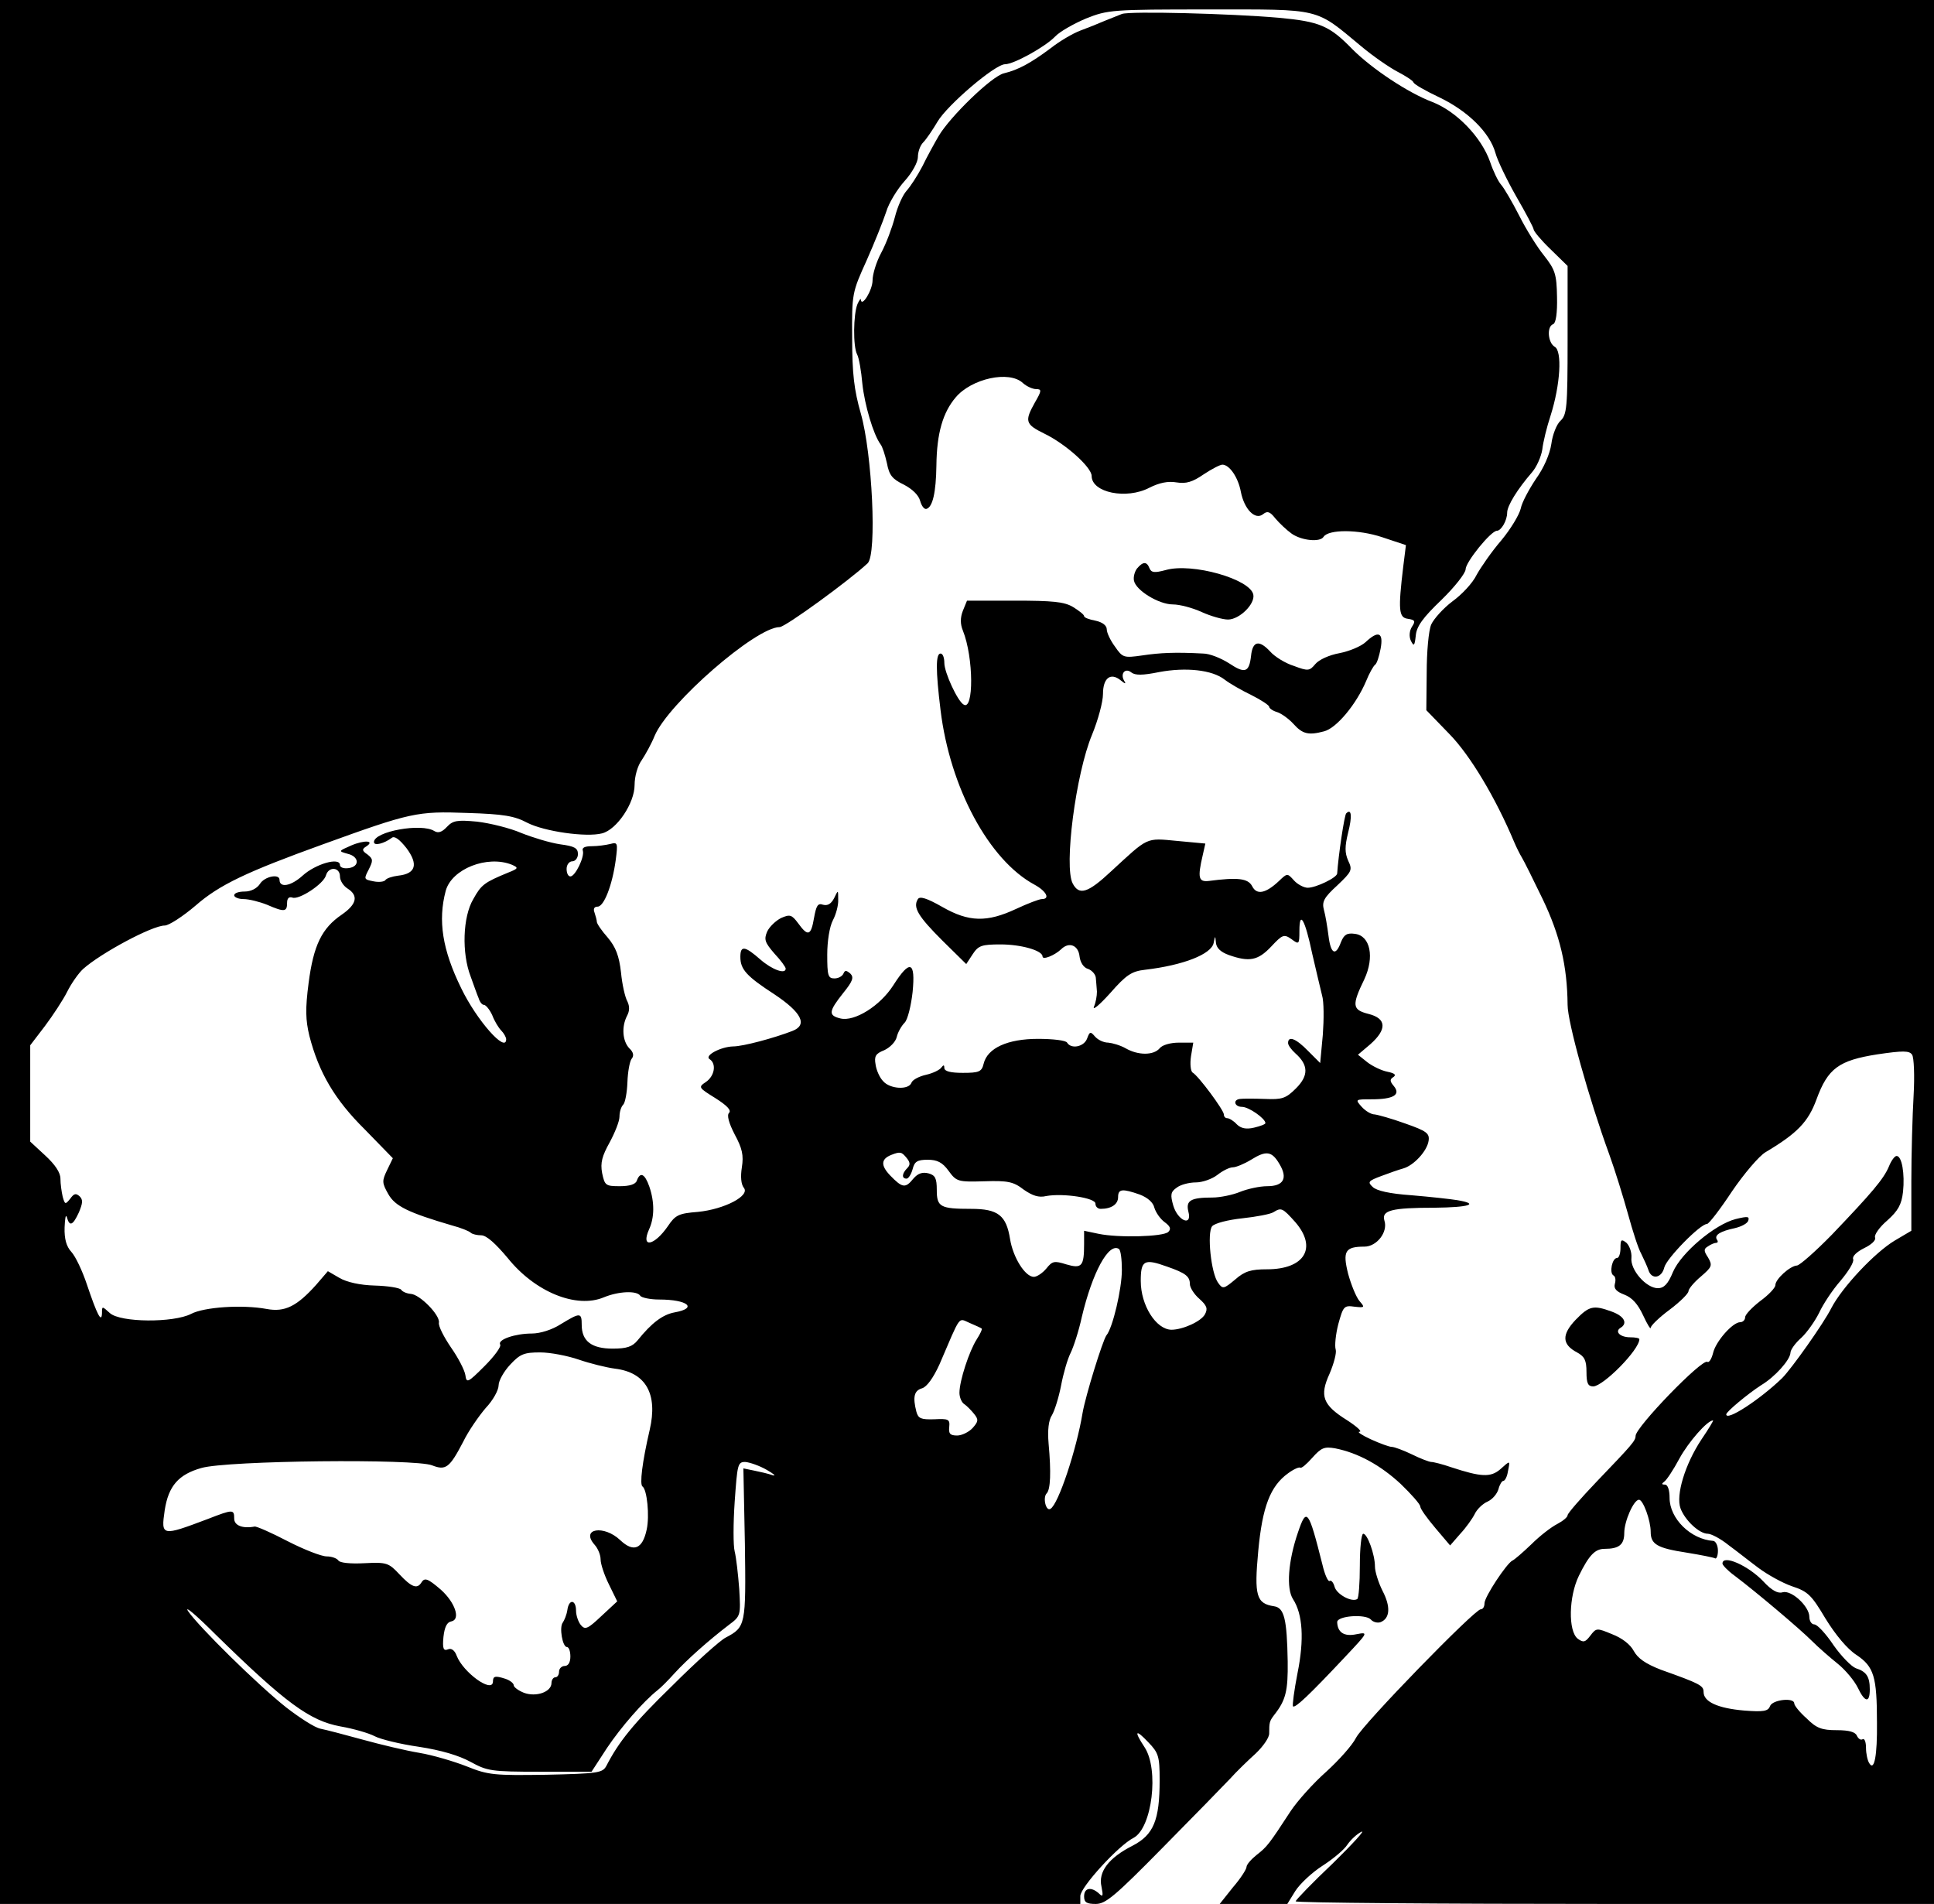 <svg version="1.0" xmlns="http://www.w3.org/2000/svg"
 width="512pt" height="504pt" viewBox="0 0 512 504"
 preserveAspectRatio="xMidYMid meet">
<g transform="translate(0,504) scale(0.1,-0.1)"
fill="#000000" stroke="none">
<path d="M0 2520 l0 -2520 1430 0 1430 0 0 21 c0 23 101 134 141 154 49 26 68
181 29 240 -29 44 -24 49 10 13 27 -28 30 -37 30 -100 0 -107 -16 -145 -72
-174 -63 -32 -91 -69 -82 -108 5 -25 4 -29 -7 -18 -20 18 -39 15 -39 -8 0 -16
7 -20 31 -20 26 0 51 21 177 149 81 82 161 164 178 182 17 19 48 49 68 67 20
19 36 42 36 53 0 30 1 33 13 49 31 39 37 64 36 142 -2 112 -9 142 -36 146 -47
7 -53 28 -42 146 11 118 32 172 79 206 15 11 29 17 32 15 3 -3 17 9 32 26 24
27 32 30 61 25 60 -12 119 -44 173 -94 28 -27 52 -54 52 -60 0 -6 18 -31 40
-57 l39 -46 27 31 c15 16 32 40 38 52 6 13 22 28 34 33 13 6 25 20 29 33 3 12
9 22 13 22 4 0 10 11 12 25 6 30 7 30 -21 5 -25 -21 -50 -20 -129 6 -23 8 -47
14 -53 14 -5 0 -29 9 -51 20 -23 11 -47 20 -54 20 -6 0 -31 9 -55 20 -24 11
-37 20 -30 20 8 0 -6 13 -32 30 -66 41 -74 65 -47 124 11 26 19 55 16 64 -3 9
0 40 7 67 13 47 15 50 43 46 27 -3 28 -2 13 15 -9 11 -22 43 -30 72 -15 60 -8
72 43 72 33 0 63 39 53 69 -8 27 19 34 133 34 92 1 120 10 60 20 -18 3 -73 9
-121 13 -58 4 -93 12 -103 22 -14 13 -12 16 23 29 21 8 47 17 58 20 28 8 63
46 67 73 3 20 -5 26 -62 46 -36 13 -72 23 -81 24 -9 0 -24 9 -34 20 -18 20
-17 20 26 20 58 0 78 12 59 35 -11 13 -11 18 -1 24 8 6 3 10 -16 14 -16 3 -40
15 -53 25 l-25 20 33 28 c44 39 43 68 -5 80 -43 11 -45 22 -11 92 27 58 16
115 -25 120 -21 3 -29 -2 -37 -22 -14 -38 -27 -32 -33 17 -3 23 -8 54 -12 68
-6 22 0 33 35 65 39 37 41 41 29 66 -9 21 -9 37 0 74 11 43 9 65 -5 51 -5 -4
-21 -113 -24 -159 0 -11 -56 -38 -78 -38 -10 0 -27 9 -36 19 -18 20 -18 20
-40 -1 -35 -33 -59 -38 -71 -14 -11 21 -38 24 -115 14 -27 -3 -30 8 -16 68 l7
31 -75 7 c-84 8 -75 11 -175 -81 -61 -57 -84 -64 -101 -32 -24 44 8 291 51
394 16 39 29 87 29 108 0 42 20 58 47 36 12 -10 15 -10 9 -1 -11 19 3 35 19
22 10 -8 30 -8 74 1 70 13 140 6 173 -20 13 -10 44 -28 71 -41 26 -13 47 -27
47 -31 0 -4 10 -11 21 -14 12 -4 31 -18 43 -31 24 -27 40 -31 81 -20 33 8 86
72 112 134 8 20 19 39 23 42 5 3 11 22 15 43 8 43 -6 49 -40 17 -12 -11 -43
-24 -69 -29 -27 -5 -54 -17 -64 -29 -15 -18 -19 -19 -56 -5 -23 7 -52 25 -64
39 -29 31 -46 27 -50 -12 -5 -44 -16 -48 -58 -20 -22 14 -52 26 -69 26 -74 4
-114 2 -161 -5 -49 -7 -52 -6 -72 23 -12 16 -22 37 -22 46 0 10 -11 19 -30 23
-16 3 -30 8 -30 12 0 4 -13 14 -29 24 -23 14 -54 17 -155 17 l-126 0 -11 -27
c-7 -18 -7 -35 0 -52 29 -72 29 -214 2 -196 -16 9 -51 85 -51 110 0 14 -4 25
-10 25 -13 0 -13 -44 0 -150 25 -205 128 -397 249 -462 31 -17 42 -38 19 -38
-7 0 -38 -12 -68 -26 -77 -36 -125 -35 -195 5 -42 24 -60 29 -65 21 -14 -22 1
-46 65 -110 l63 -62 17 26 c15 23 24 26 74 26 54 0 111 -16 111 -32 0 -10 32
3 49 19 21 21 46 11 49 -19 2 -16 11 -30 23 -33 10 -4 19 -14 20 -23 1 -9 2
-26 3 -37 0 -11 -3 -29 -8 -40 -4 -11 15 5 43 36 43 49 57 58 93 62 101 12
175 41 181 71 4 20 4 20 6 1 1 -14 12 -25 34 -33 54 -19 77 -15 112 22 30 32
34 34 54 20 20 -15 21 -14 21 22 0 56 15 30 34 -61 10 -44 22 -93 26 -110 5
-16 5 -63 2 -104 l-7 -75 -32 32 c-32 33 -53 41 -53 21 0 -6 9 -18 19 -27 35
-31 36 -59 2 -93 -27 -27 -37 -30 -83 -28 -29 1 -59 1 -65 0 -20 -2 -15 -21 5
-21 18 0 62 -31 62 -43 0 -3 -13 -8 -30 -12 -21 -5 -35 -2 -46 9 -8 9 -20 16
-25 16 -5 0 -9 4 -9 10 0 11 -67 102 -83 111 -5 4 -7 23 -4 43 l6 36 -38 0
c-22 0 -44 -6 -51 -15 -16 -19 -57 -19 -90 0 -14 8 -35 14 -46 15 -12 0 -27 7
-35 16 -12 14 -14 14 -21 -5 -8 -22 -42 -29 -53 -11 -3 6 -38 10 -77 10 -80 0
-134 -24 -144 -66 -5 -21 -12 -24 -55 -24 -32 0 -49 4 -49 13 0 8 -2 9 -8 1
-4 -6 -22 -15 -40 -19 -18 -4 -36 -13 -39 -21 -7 -20 -57 -17 -75 4 -9 9 -18
29 -20 44 -4 22 0 29 23 38 15 7 30 22 33 35 3 13 13 30 21 38 8 8 17 45 21
81 8 82 -7 87 -51 18 -35 -55 -103 -97 -140 -88 -33 8 -31 19 7 67 26 32 29
42 19 52 -11 9 -14 9 -18 0 -3 -7 -13 -13 -24 -13 -17 0 -19 8 -19 63 0 35 6
74 15 91 8 15 15 40 14 55 0 26 0 26 -11 3 -8 -15 -17 -20 -29 -17 -14 5 -18
-2 -24 -35 -8 -47 -16 -50 -42 -14 -17 23 -22 24 -45 14 -14 -7 -31 -23 -37
-36 -9 -21 -6 -29 19 -58 17 -18 30 -36 30 -40 0 -16 -36 -3 -67 24 -41 36
-53 38 -53 7 0 -33 16 -51 90 -99 72 -48 89 -81 48 -97 -49 -19 -131 -41 -157
-41 -34 -1 -78 -25 -62 -34 18 -12 13 -44 -10 -60 -21 -14 -20 -15 25 -43 30
-19 43 -32 36 -39 -6 -6 -1 -26 15 -57 20 -37 24 -55 19 -87 -4 -25 -2 -45 5
-54 18 -21 -51 -57 -121 -64 -51 -4 -60 -8 -80 -38 -36 -52 -72 -59 -50 -9 15
32 15 73 1 114 -12 34 -24 40 -33 16 -3 -10 -19 -15 -45 -15 -38 0 -40 2 -47
35 -5 27 0 45 20 81 14 26 26 56 26 68 0 12 4 26 10 32 5 5 10 32 11 59 1 28
6 55 11 62 7 8 5 18 -6 28 -18 19 -21 57 -6 86 7 13 7 25 1 38 -6 10 -14 45
-17 77 -5 44 -14 67 -35 92 -16 18 -29 37 -29 42 0 4 -3 15 -6 24 -4 10 -1 16
8 16 17 0 39 57 48 123 6 46 5 48 -14 43 -12 -3 -34 -6 -49 -6 -19 0 -27 -4
-24 -12 5 -16 -20 -68 -33 -68 -6 0 -10 9 -10 20 0 11 7 20 15 20 8 0 15 9 15
19 0 16 -9 21 -47 26 -27 4 -73 18 -103 30 -30 13 -83 26 -117 30 -53 5 -64 3
-80 -14 -13 -14 -23 -17 -33 -11 -34 22 -160 -1 -160 -29 0 -11 27 -4 47 11 7
6 20 -3 39 -27 32 -43 25 -68 -22 -73 -16 -2 -31 -7 -34 -12 -3 -4 -17 -6 -31
-3 -26 5 -26 6 -13 31 12 24 12 28 -3 40 -15 10 -15 14 -4 21 25 16 -4 18 -39
3 -34 -15 -35 -15 -10 -22 31 -7 33 -34 3 -38 -13 -2 -23 2 -23 8 0 22 -65 3
-99 -28 -31 -28 -61 -33 -61 -11 0 17 -40 9 -52 -11 -8 -12 -24 -20 -40 -20
-16 0 -28 -4 -28 -10 0 -5 11 -10 25 -10 14 0 42 -7 62 -15 46 -20 53 -19 53
5 0 12 5 17 14 14 17 -7 83 36 89 59 7 24 37 22 37 -3 0 -11 9 -25 20 -32 30
-19 24 -42 -15 -69 -53 -36 -75 -81 -88 -181 -9 -69 -8 -98 2 -140 25 -97 67
-169 147 -248 l74 -76 -15 -31 c-14 -29 -14 -34 3 -64 18 -32 53 -49 169 -83
23 -6 45 -15 49 -19 4 -4 17 -7 28 -7 14 0 38 -22 70 -60 72 -90 182 -135 255
-104 39 16 87 18 96 4 3 -5 26 -10 50 -10 76 0 103 -23 41 -34 -32 -6 -61 -28
-98 -74 -14 -17 -29 -22 -66 -22 -56 0 -82 20 -82 63 0 33 -4 33 -55 2 -23
-15 -55 -25 -77 -25 -44 0 -91 -16 -84 -29 4 -5 -15 -31 -41 -57 -45 -45 -48
-46 -51 -24 -2 13 -19 46 -38 73 -19 28 -34 57 -32 66 3 20 -51 75 -75 76 -11
1 -22 6 -25 11 -4 5 -35 10 -70 11 -39 1 -74 9 -93 20 l-31 18 -31 -36 c-51
-57 -83 -73 -131 -64 -65 12 -166 5 -200 -13 -47 -24 -187 -23 -215 2 -21 19
-21 19 -21 0 -1 -28 -13 -4 -40 76 -12 36 -30 74 -41 86 -13 14 -19 34 -18 65
1 24 3 36 6 27 7 -26 16 -22 32 13 10 24 11 33 2 42 -10 9 -15 8 -25 -6 -13
-16 -14 -16 -20 5 -3 13 -6 34 -6 48 0 16 -14 37 -40 61 l-40 37 0 127 0 128
39 51 c21 28 48 69 59 91 11 22 30 49 42 60 47 42 183 115 216 115 11 0 48 24
82 53 63 55 135 89 337 162 232 84 249 88 382 83 97 -3 125 -8 159 -26 45 -23
156 -39 198 -28 39 10 86 80 86 128 0 23 8 51 19 66 10 15 26 44 34 64 36 86
268 288 331 288 15 0 185 124 233 169 25 24 12 291 -18 396 -18 63 -23 106
-23 200 -1 118 0 121 38 205 21 47 44 105 52 129 7 24 30 61 49 82 20 22 35
50 35 63 0 14 6 31 14 39 8 8 25 33 38 55 25 43 152 152 179 152 23 0 106 46
132 73 12 13 49 34 82 48 58 23 68 24 325 24 301 0 280 5 403 -97 32 -27 76
-57 97 -68 21 -11 40 -23 42 -28 1 -5 33 -23 69 -40 75 -36 133 -93 148 -147
5 -19 30 -71 55 -115 25 -43 46 -83 46 -87 0 -5 20 -29 45 -53 l45 -44 0 -197
c0 -179 -2 -197 -19 -213 -10 -9 -21 -37 -24 -61 -4 -27 -20 -64 -41 -93 -18
-27 -37 -62 -40 -78 -4 -17 -27 -55 -52 -85 -25 -29 -54 -71 -65 -91 -10 -21
-39 -52 -64 -70 -24 -18 -49 -46 -56 -61 -7 -16 -12 -73 -12 -128 l-1 -99 61
-63 c55 -56 123 -170 172 -287 6 -14 15 -32 20 -40 5 -8 30 -58 55 -110 46
-96 65 -177 66 -280 0 -46 56 -247 110 -395 16 -44 38 -116 50 -159 12 -44 27
-91 35 -105 7 -14 16 -34 19 -43 8 -26 35 -22 42 7 6 24 95 115 113 115 5 0
35 39 66 86 32 47 72 94 89 104 84 50 113 80 135 140 30 82 59 103 161 119 68
10 85 10 92 -1 5 -7 7 -56 4 -108 -3 -52 -6 -154 -6 -227 l0 -131 -44 -26
c-52 -31 -139 -123 -168 -179 -20 -40 -105 -160 -130 -185 -59 -57 -148 -115
-148 -96 0 7 58 55 92 77 37 22 77 67 78 86 0 8 13 26 29 40 15 14 36 44 47
66 10 22 35 60 56 84 21 25 37 50 34 58 -3 7 9 19 29 29 19 9 32 21 29 28 -3
7 12 28 32 45 29 26 38 42 42 76 5 48 -3 95 -17 95 -5 0 -14 -12 -20 -27 -14
-34 -46 -71 -151 -181 -44 -45 -86 -82 -93 -82 -18 -1 -57 -36 -57 -52 0 -7
-18 -26 -40 -42 -22 -17 -40 -36 -40 -43 0 -7 -6 -13 -13 -13 -20 0 -65 -51
-72 -82 -4 -16 -11 -26 -15 -23 -14 9 -190 -173 -190 -196 0 -13 -10 -24 -103
-121 -42 -44 -77 -84 -77 -89 0 -5 -12 -15 -27 -23 -16 -8 -47 -32 -69 -54
-23 -22 -45 -41 -50 -43 -15 -7 -74 -96 -74 -113 0 -9 -4 -16 -10 -16 -16 0
-311 -303 -330 -340 -10 -20 -46 -60 -79 -90 -34 -30 -76 -77 -94 -104 -58
-89 -63 -95 -90 -116 -15 -12 -27 -26 -27 -32 0 -6 -16 -31 -36 -54 l-35 -44
90 0 89 0 21 34 c12 19 44 49 72 67 28 18 58 43 66 56 9 13 25 28 37 34 12 6
-23 -32 -76 -84 -54 -51 -98 -97 -98 -100 0 -4 380 -7 845 -7 l845 0 0 2520 0
2520 -2560 0 -2560 0 0 -2520z m1355 231 c18 -8 18 -10 -10 -21 -63 -26 -71
-32 -92 -70 -28 -47 -31 -143 -7 -205 8 -22 17 -48 21 -57 3 -10 9 -18 14 -18
5 0 15 -12 22 -27 6 -16 17 -34 24 -41 7 -7 13 -18 13 -23 0 -38 -78 50 -119
135 -50 102 -62 179 -41 258 16 58 110 95 175 69z m1045 -776 c10 -12 10 -19
2 -27 -15 -15 -15 -28 -2 -28 5 0 12 11 16 25 5 20 12 25 40 25 25 0 39 -7 55
-29 21 -29 25 -30 95 -28 62 2 77 -1 104 -22 23 -16 40 -22 60 -17 45 8 130
-5 130 -20 0 -8 6 -14 14 -14 28 0 46 12 46 31 0 22 11 23 57 7 21 -8 36 -21
39 -35 4 -13 16 -30 27 -38 15 -11 18 -18 10 -26 -13 -13 -133 -16 -185 -5
l-38 8 0 -35 c0 -59 -6 -66 -47 -54 -32 10 -37 9 -53 -11 -10 -12 -25 -22 -33
-22 -23 0 -55 51 -63 100 -10 63 -32 80 -103 80 -82 0 -91 5 -91 50 0 31 -4
39 -22 44 -16 4 -28 0 -40 -14 -21 -26 -29 -25 -61 8 -26 27 -25 44 3 55 23 9
27 8 40 -8z m987 -16 c23 -38 11 -59 -32 -59 -20 0 -52 -7 -72 -15 -19 -8 -53
-15 -73 -15 -58 0 -71 -8 -64 -37 11 -41 -28 -25 -40 16 -8 28 -7 36 9 47 10
8 33 14 51 14 17 0 43 9 57 20 14 11 32 20 41 20 8 0 30 9 48 20 40 25 55 23
75 -11z m42 -154 c59 -68 25 -125 -75 -125 -42 0 -59 -5 -84 -27 -30 -25 -33
-26 -45 -9 -19 25 -30 133 -16 150 7 8 42 17 80 21 37 4 74 11 82 16 21 13 24
12 58 -26z m-459 -127 c0 -49 -24 -153 -41 -173 -10 -14 -55 -159 -63 -205
-16 -97 -64 -242 -85 -254 -12 -8 -21 30 -10 41 10 10 12 55 5 132 -3 35 0 62
9 75 7 12 18 47 24 78 6 32 17 70 25 86 8 16 22 59 30 96 28 118 71 197 98
180 5 -3 8 -28 8 -56z m120 9 c49 -17 60 -26 60 -46 0 -9 11 -27 25 -39 20
-18 23 -26 15 -41 -10 -19 -59 -41 -89 -41 -41 1 -81 65 -81 129 0 55 9 60 70
38z m-491 -164 c2 -1 -4 -14 -13 -28 -20 -31 -46 -110 -46 -142 0 -12 6 -26
13 -30 6 -4 18 -16 26 -26 12 -15 11 -20 -4 -37 -10 -11 -29 -20 -41 -20 -19
0 -23 5 -21 23 2 20 -2 22 -40 20 -35 -1 -42 2 -47 20 -10 39 -6 56 15 62 13
4 30 28 46 63 58 135 49 123 80 110 16 -7 30 -13 32 -15z m-1067 -82 c29 -10
73 -21 96 -24 82 -10 114 -67 92 -162 -20 -86 -27 -145 -19 -150 12 -8 19 -78
11 -114 -11 -52 -35 -61 -70 -28 -43 41 -106 31 -68 -12 9 -10 16 -27 16 -39
0 -12 10 -42 22 -66 l22 -45 -42 -39 c-36 -34 -43 -37 -54 -24 -7 8 -13 26
-13 38 0 30 -19 32 -23 2 -2 -13 -8 -27 -12 -33 -10 -12 -1 -65 11 -65 5 0 9
-11 9 -25 0 -16 -6 -25 -15 -25 -8 0 -15 -7 -15 -15 0 -8 -4 -15 -10 -15 -5 0
-10 -7 -10 -15 0 -24 -41 -38 -73 -26 -15 6 -27 15 -27 20 0 5 -10 13 -22 17
-28 9 -33 7 -33 -8 -2 -31 -79 25 -96 69 -5 14 -14 21 -23 17 -12 -5 -15 2
-12 33 3 26 9 39 21 41 25 5 10 50 -28 84 -35 30 -43 33 -52 18 -11 -17 -26
-11 -57 22 -29 31 -34 33 -93 30 -38 -2 -65 1 -69 7 -4 6 -18 11 -31 11 -14 0
-60 18 -103 40 -44 23 -83 40 -88 39 -32 -6 -54 3 -54 21 0 25 -3 25 -70 -1
-122 -46 -124 -46 -114 23 10 65 37 95 97 112 68 20 567 25 611 7 36 -14 46
-7 82 62 14 29 42 69 60 90 19 20 34 47 34 60 0 12 14 37 31 55 26 28 37 32
79 32 27 0 73 -9 102 -19z m2972 -212 c-43 -65 -68 -147 -55 -182 12 -32 50
-67 72 -67 9 0 34 -13 55 -30 22 -16 57 -44 80 -61 23 -17 62 -39 88 -48 43
-14 52 -24 89 -86 26 -42 57 -80 82 -96 46 -31 54 -57 54 -179 1 -87 -7 -129
-20 -108 -5 7 -9 26 -9 41 0 16 -4 26 -9 23 -5 -3 -11 1 -15 9 -4 10 -20 15
-53 15 -40 0 -54 5 -80 31 -18 16 -33 34 -33 40 0 16 -57 10 -64 -7 -5 -14
-17 -16 -69 -12 -69 6 -107 23 -107 49 0 17 -9 22 -113 59 -41 16 -61 30 -72
50 -9 17 -31 34 -57 44 -41 17 -42 17 -58 -4 -13 -17 -18 -19 -33 -8 -26 20
-24 112 3 167 27 55 43 71 68 71 38 0 52 11 52 42 0 31 25 88 39 88 11 0 31
-55 31 -85 0 -33 17 -43 95 -55 37 -6 72 -13 75 -15 4 -3 8 7 8 20 0 14 -6 25
-12 26 -60 4 -116 59 -116 114 0 21 -5 35 -12 35 -9 0 -10 2 -2 8 6 4 24 31
40 61 24 44 74 101 89 101 2 0 -12 -23 -31 -51z m-2474 -80 c19 -11 26 -17 15
-14 -11 4 -33 9 -48 12 l-29 6 4 -200 c3 -216 2 -220 -51 -248 -14 -7 -78 -64
-141 -127 -104 -101 -142 -149 -175 -213 -10 -18 -22 -20 -159 -23 -137 -2
-153 -1 -210 22 -33 13 -90 30 -126 36 -36 6 -103 22 -150 35 -47 13 -97 26
-112 29 -15 3 -55 29 -90 56 -77 61 -232 214 -260 255 -11 17 22 -11 73 -62
185 -181 249 -228 330 -243 35 -6 76 -18 91 -26 15 -8 68 -21 117 -28 59 -9
106 -23 137 -40 44 -24 54 -26 183 -26 l137 0 41 63 c37 55 95 122 134 153 8
6 28 26 45 45 32 35 89 86 144 128 31 23 31 25 27 95 -3 39 -8 83 -12 99 -4
15 -4 74 0 132 7 99 8 105 28 105 12 -1 38 -10 57 -21z"/>
<path d="M4560 901 c0 -4 14 -19 32 -32 57 -43 172 -140 205 -173 17 -17 48
-44 68 -60 21 -17 44 -45 53 -63 19 -40 32 -42 32 -5 0 34 -9 47 -37 56 -11 4
-38 31 -59 61 -20 30 -43 55 -51 55 -7 0 -13 9 -13 20 0 28 -48 72 -71 65 -12
-4 -29 5 -51 29 -40 42 -108 72 -108 47z"/>
<path d="M2970 5003 c-8 -3 -28 -11 -45 -18 -16 -7 -46 -19 -65 -26 -19 -7
-55 -28 -79 -47 -51 -38 -85 -57 -123 -66 -32 -7 -143 -115 -173 -166 -11 -19
-31 -55 -43 -80 -13 -25 -32 -54 -42 -65 -10 -11 -24 -42 -31 -70 -7 -27 -23
-70 -36 -94 -13 -24 -23 -57 -23 -73 0 -26 -29 -73 -31 -51 0 4 -4 -1 -9 -12
-11 -27 -12 -112 -1 -133 5 -9 11 -44 14 -78 6 -56 29 -134 48 -160 5 -6 12
-28 17 -50 6 -32 14 -42 45 -57 23 -12 39 -28 43 -43 4 -14 11 -23 17 -21 16
5 25 43 26 115 1 85 17 140 51 180 42 50 142 72 178 38 10 -9 26 -16 35 -16
15 0 15 -4 -3 -35 -28 -50 -26 -58 25 -83 56 -27 125 -89 125 -112 0 -44 92
-63 153 -31 26 13 49 18 72 14 25 -4 42 1 71 21 21 14 44 26 50 26 19 0 42
-34 49 -72 9 -46 38 -76 59 -59 11 9 18 7 32 -11 11 -13 30 -31 44 -41 26 -18
75 -23 84 -8 13 20 92 20 155 -1 l63 -21 -7 -56 c-14 -116 -12 -136 12 -139
19 -3 21 -6 11 -21 -7 -11 -8 -26 -3 -37 8 -16 10 -14 13 13 2 25 19 48 68 95
35 34 64 71 64 81 0 19 67 102 83 102 11 0 27 27 27 48 0 18 27 62 66 107 12
14 24 41 27 60 2 19 12 60 22 90 26 82 31 171 11 182 -18 10 -22 54 -4 60 7 3
11 29 10 72 -1 60 -5 72 -34 109 -18 22 -48 70 -66 106 -19 37 -40 73 -48 82
-8 9 -21 36 -29 60 -23 66 -89 134 -153 159 -64 24 -160 88 -211 139 -61 63
-87 74 -196 84 -125 11 -395 18 -415 10z"/>
<path d="M3010 3535 c-6 -8 -10 -22 -8 -32 5 -26 66 -63 103 -63 18 0 52 -9
76 -20 24 -11 56 -20 70 -20 30 0 72 41 67 66 -8 41 -162 85 -232 65 -30 -8
-38 -7 -43 5 -7 18 -17 18 -33 -1z"/>
<path d="M4595 1813 c-55 -14 -144 -89 -166 -140 -13 -32 -24 -43 -40 -43 -31
0 -74 49 -70 81 1 14 -5 31 -13 39 -14 11 -16 9 -16 -14 0 -14 -4 -26 -9 -26
-13 0 -21 -39 -10 -46 6 -3 7 -13 4 -23 -3 -12 4 -20 25 -28 21 -8 36 -25 50
-55 11 -24 20 -38 20 -33 0 6 23 28 50 48 28 21 50 43 50 49 0 6 15 24 33 39
29 25 31 29 19 50 -12 18 -12 23 0 30 7 5 17 9 21 9 5 0 6 4 2 9 -7 12 10 22
48 30 17 4 32 12 35 19 4 12 0 13 -33 5z"/>
<path d="M4171 1546 c-37 -39 -36 -65 4 -86 20 -11 25 -21 25 -52 0 -30 4 -38
18 -38 27 1 122 97 122 125 0 3 -11 5 -24 5 -27 0 -42 15 -26 25 20 12 10 31
-23 43 -49 18 -60 15 -96 -22z"/>
<path d="M3436 983 c-26 -76 -31 -148 -13 -176 26 -40 30 -107 12 -196 -9 -46
-14 -85 -12 -88 6 -5 43 30 137 130 63 67 63 67 31 61 -33 -7 -50 5 -51 32 0
17 75 22 89 7 6 -7 18 -10 26 -7 25 10 27 41 5 83 -11 22 -20 51 -20 64 0 32
-20 87 -31 87 -5 0 -9 -38 -9 -84 0 -47 -3 -87 -7 -89 -15 -9 -55 13 -60 33
-3 11 -9 18 -13 15 -4 -3 -13 17 -19 43 -37 147 -42 153 -65 85z"/>
</g>
</svg>
